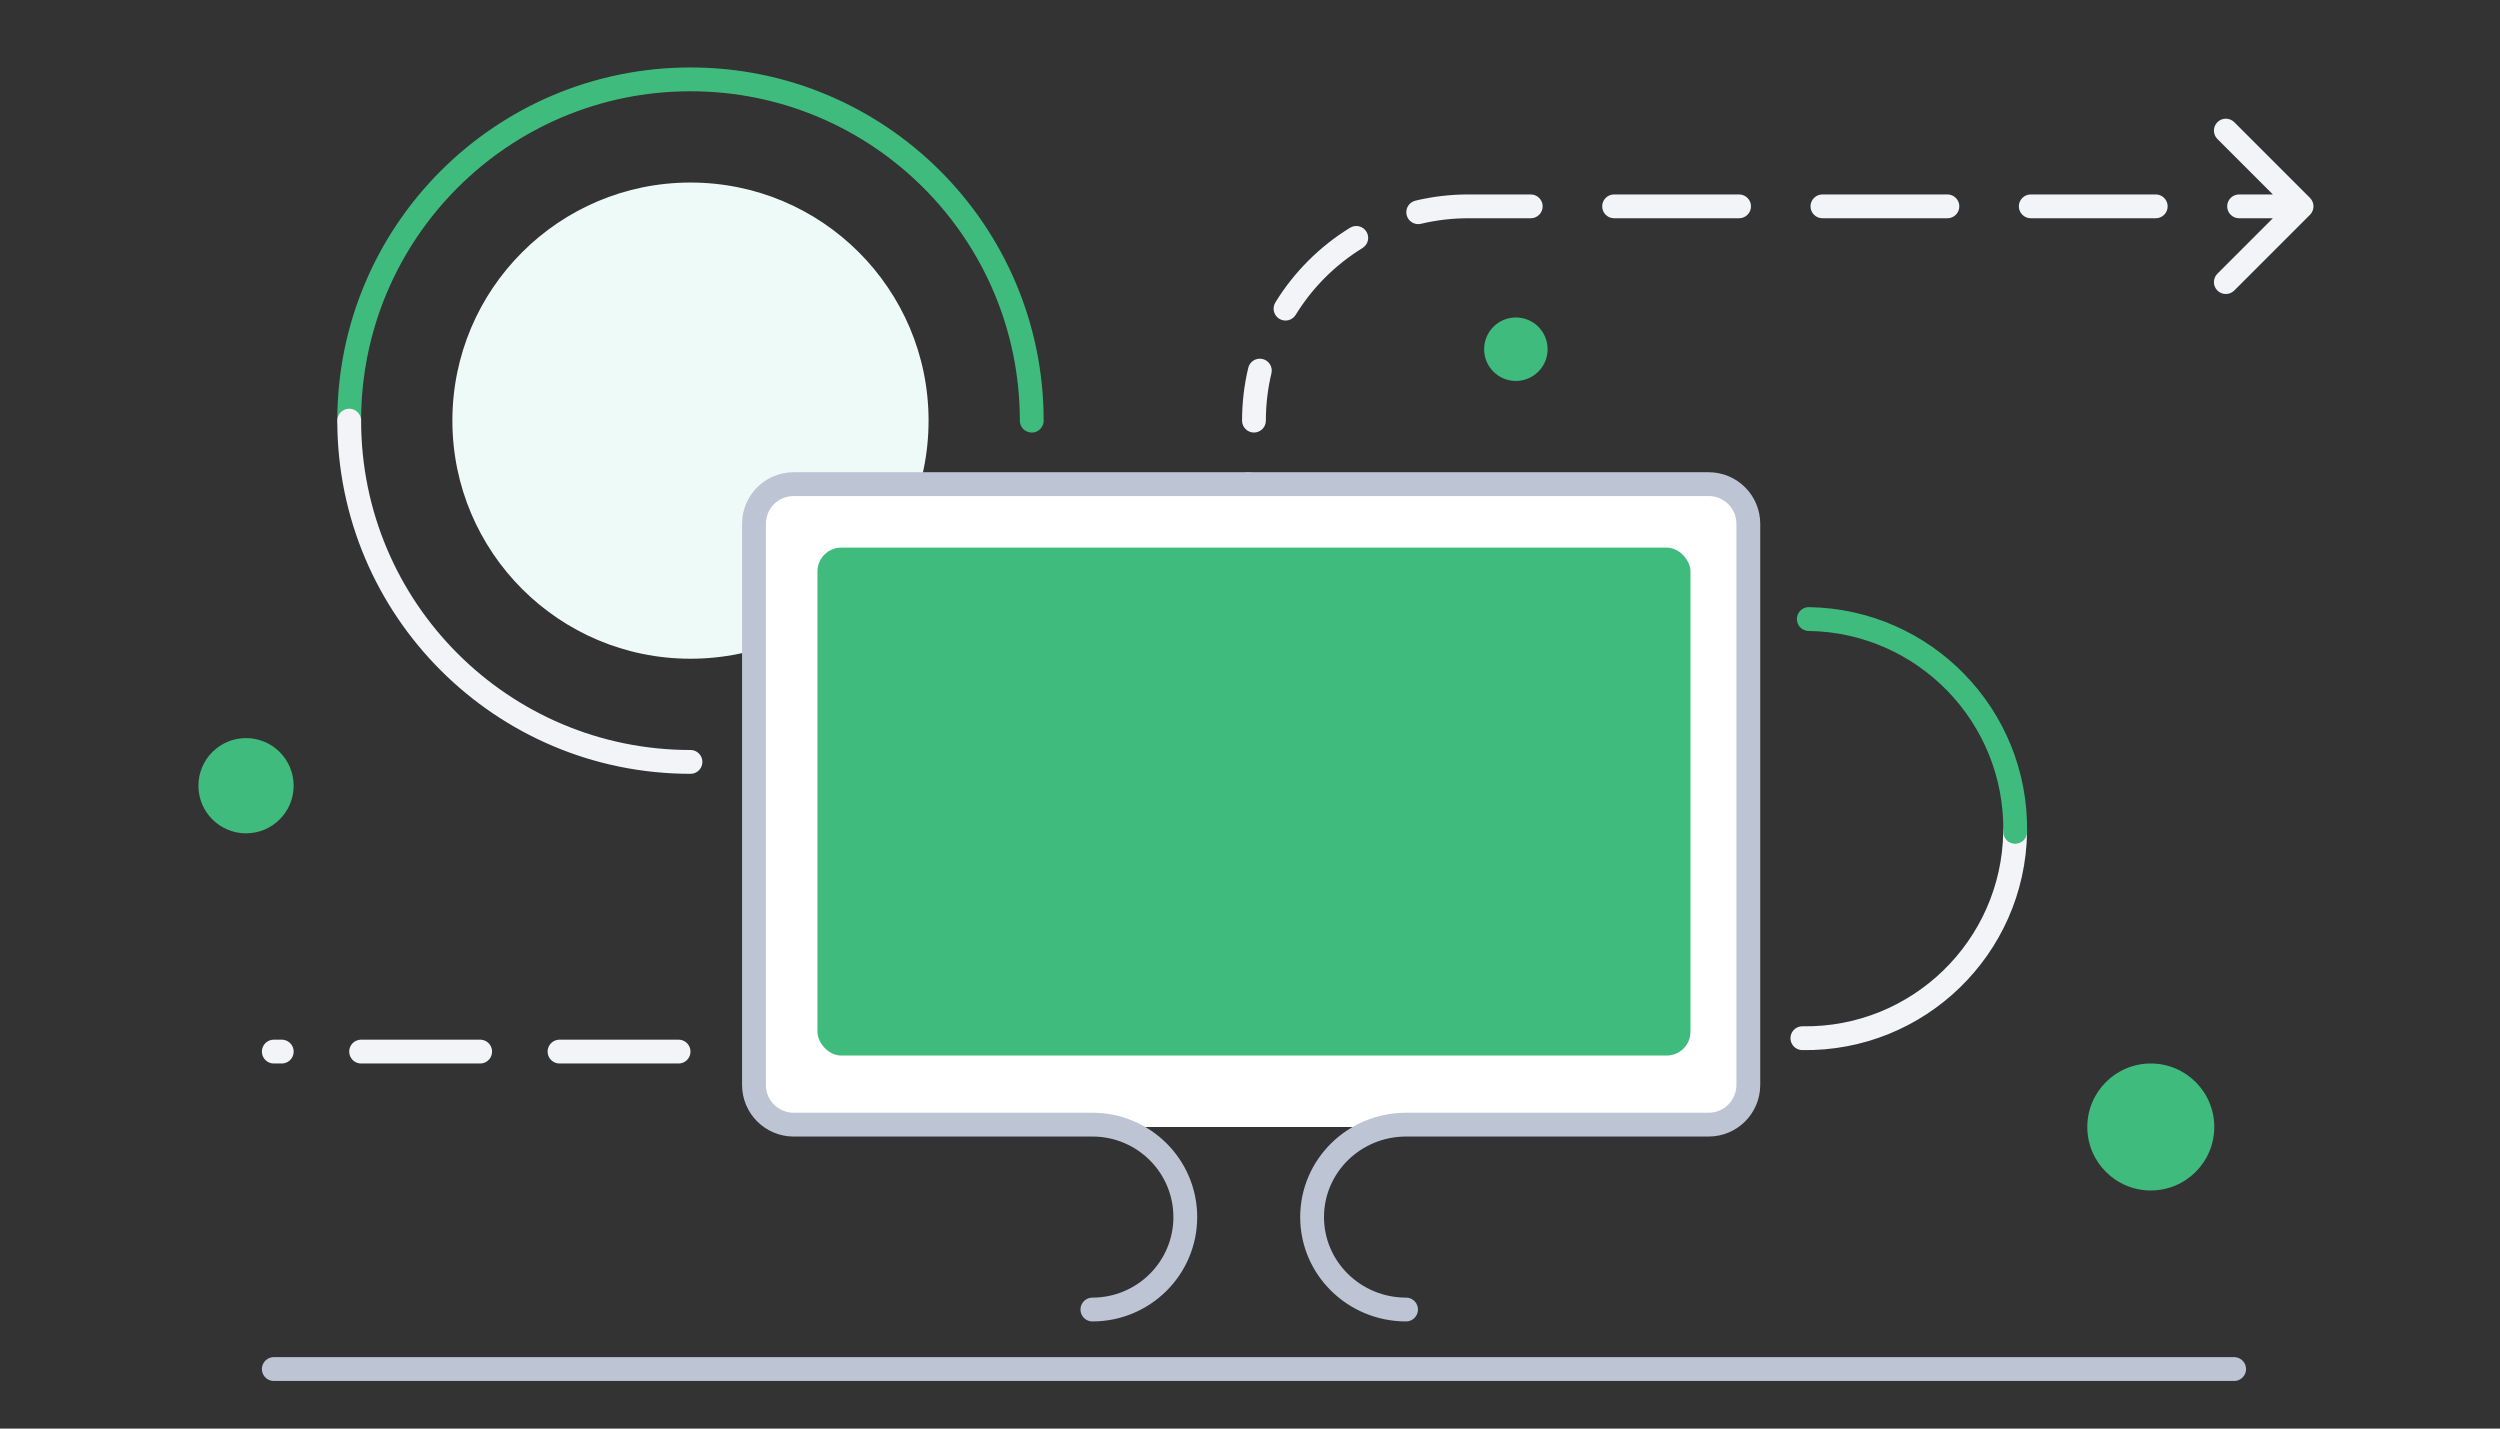 <svg width="315" height="180" viewBox="0 0 315 180" fill="none" xmlns="http://www.w3.org/2000/svg">
<rect x="0" y="0" width="315" height="180" fill="#333333" stroke="none"/>
<path d="M57 53C57 36.431 70.431 23 87 23C103.569 23 117 36.431 117 53C117 69.569 103.569 83 87 83C70.431 83 57 69.569 57 53Z" fill="#EDFAF7"/>
<rect x="95" y="61" width="125" height="81" rx="3" fill="white"/>
<path d="M159.5 53C159.5 53.828 158.828 54.5 158 54.5C157.172 54.5 156.5 53.828 156.5 53H159.5ZM291.061 24.939C291.646 25.525 291.646 26.475 291.061 27.061L281.515 36.607C280.929 37.192 279.979 37.192 279.393 36.607C278.808 36.021 278.808 35.071 279.393 34.485L287.879 26L279.393 17.515C278.808 16.929 278.808 15.979 279.393 15.393C279.979 14.808 280.929 14.808 281.515 15.393L291.061 24.939ZM157.281 46.345C157.474 45.539 158.284 45.043 159.089 45.235C159.895 45.428 160.392 46.238 160.199 47.043L157.281 46.345ZM163.253 39.676C162.82 40.382 161.896 40.603 161.19 40.169C160.484 39.736 160.263 38.812 160.697 38.106L163.253 39.676ZM170.106 28.697C170.812 28.264 171.736 28.484 172.169 29.19C172.603 29.896 172.382 30.82 171.676 31.253L170.106 28.697ZM179.043 28.199C178.238 28.392 177.428 27.895 177.235 27.089C177.043 26.284 177.54 25.474 178.345 25.282L179.043 28.199ZM192.875 24.5C193.703 24.5 194.375 25.172 194.375 26C194.375 26.828 193.703 27.5 192.875 27.5V24.5ZM203.375 27.5C202.547 27.5 201.875 26.828 201.875 26C201.875 25.172 202.547 24.5 203.375 24.5V27.5ZM219.125 24.5C219.953 24.5 220.625 25.172 220.625 26C220.625 26.828 219.953 27.5 219.125 27.5V24.5ZM229.625 27.5C228.797 27.5 228.125 26.828 228.125 26C228.125 25.172 228.797 24.5 229.625 24.5V27.5ZM245.375 24.5C246.203 24.5 246.875 25.172 246.875 26C246.875 26.828 246.203 27.5 245.375 27.5V24.5ZM255.875 27.5C255.047 27.5 254.375 26.828 254.375 26C254.375 25.172 255.047 24.5 255.875 24.5V27.5ZM271.625 24.5C272.453 24.5 273.125 25.172 273.125 26C273.125 26.828 272.453 27.5 271.625 27.5V24.5ZM282.125 27.5C281.297 27.5 280.625 26.828 280.625 26C280.625 25.172 281.297 24.5 282.125 24.5V27.5ZM156.5 53C156.5 50.71 156.77 48.482 157.281 46.345L160.199 47.043C159.742 48.953 159.5 50.947 159.5 53H156.5ZM160.697 38.106C163.048 34.278 166.278 31.048 170.106 28.697L171.676 31.253C168.249 33.358 165.358 36.249 163.253 39.676L160.697 38.106ZM178.345 25.282C180.482 24.77 182.71 24.5 185 24.5V27.5C182.947 27.5 180.953 27.742 179.043 28.199L178.345 25.282ZM185 24.5L192.875 24.5V27.5L185 27.5V24.5ZM203.375 24.5H219.125V27.5H203.375V24.5ZM229.625 24.5L245.375 24.5V27.5L229.625 27.5V24.5ZM255.875 24.5H271.625V27.5H255.875V24.5ZM282.125 24.5H290V27.5H282.125V24.5Z" fill="#F2F4F8"/>
<line x1="281.5" y1="172.5" x2="34.5" y2="172.5" stroke="#BDC4D4" stroke-width="3" stroke-linecap="round"/>
<path d="M137.641 165C144.106 165 149.347 159.785 149.347 153.352C149.347 146.919 144.106 141.704 137.641 141.704H100C97.239 141.704 95 139.465 95 136.704V66C95 63.239 97.239 61 100 61H157.29" stroke="#BDC4D4" stroke-width="3" stroke-linecap="round"/>
<path d="M177.163 165C170.624 165 165.324 159.785 165.324 153.352C165.324 146.919 170.624 141.704 177.163 141.704H215.29C218.051 141.704 220.29 139.465 220.29 136.704V66C220.29 63.239 218.051 61 215.29 61H157.29" stroke="#BDC4D4" stroke-width="3" stroke-linecap="round"/>
<rect x="103" y="69" width="110" height="64" rx="3" fill="#3FBB7D"/>
<path d="M130 53C130 29.252 110.748 10 87 10C63.252 10 44 29.252 44 53" stroke="#3FBB7D" stroke-width="3" stroke-linecap="round"/>
<path d="M253.911 104.811C253.688 119.395 241.684 131.036 227.1 130.813" stroke="#F2F4F8" stroke-width="3" stroke-linecap="round"/>
<path d="M87 96C63.252 96 44 76.748 44 53" stroke="#F2F4F8" stroke-width="3" stroke-linecap="round"/>
<path d="M227.909 78C242.493 78.223 254.134 90.227 253.911 104.81" stroke="#3FBB7D" stroke-width="3" stroke-linecap="round"/>
<path d="M25 99C25 95.686 27.686 93 31 93C34.314 93 37 95.686 37 99C37 102.314 34.314 105 31 105C27.686 105 25 102.314 25 99Z" fill="#3FBB7D"/>
<path d="M187 44C187 41.791 188.791 40 191 40C193.209 40 195 41.791 195 44C195 46.209 193.209 48 191 48C188.791 48 187 46.209 187 44Z" fill="#3FBB7D"/>
<path d="M263 142C263 137.582 266.582 134 271 134C275.418 134 279 137.582 279 142C279 146.418 275.418 150 271 150C266.582 150 263 146.418 263 142Z" fill="#3FBB7D"/>
<line x1="85.5" y1="132.5" x2="34.5" y2="132.5" stroke="#F2F4F8" stroke-width="3" stroke-linecap="round" stroke-dasharray="15 10"/>
</svg>
